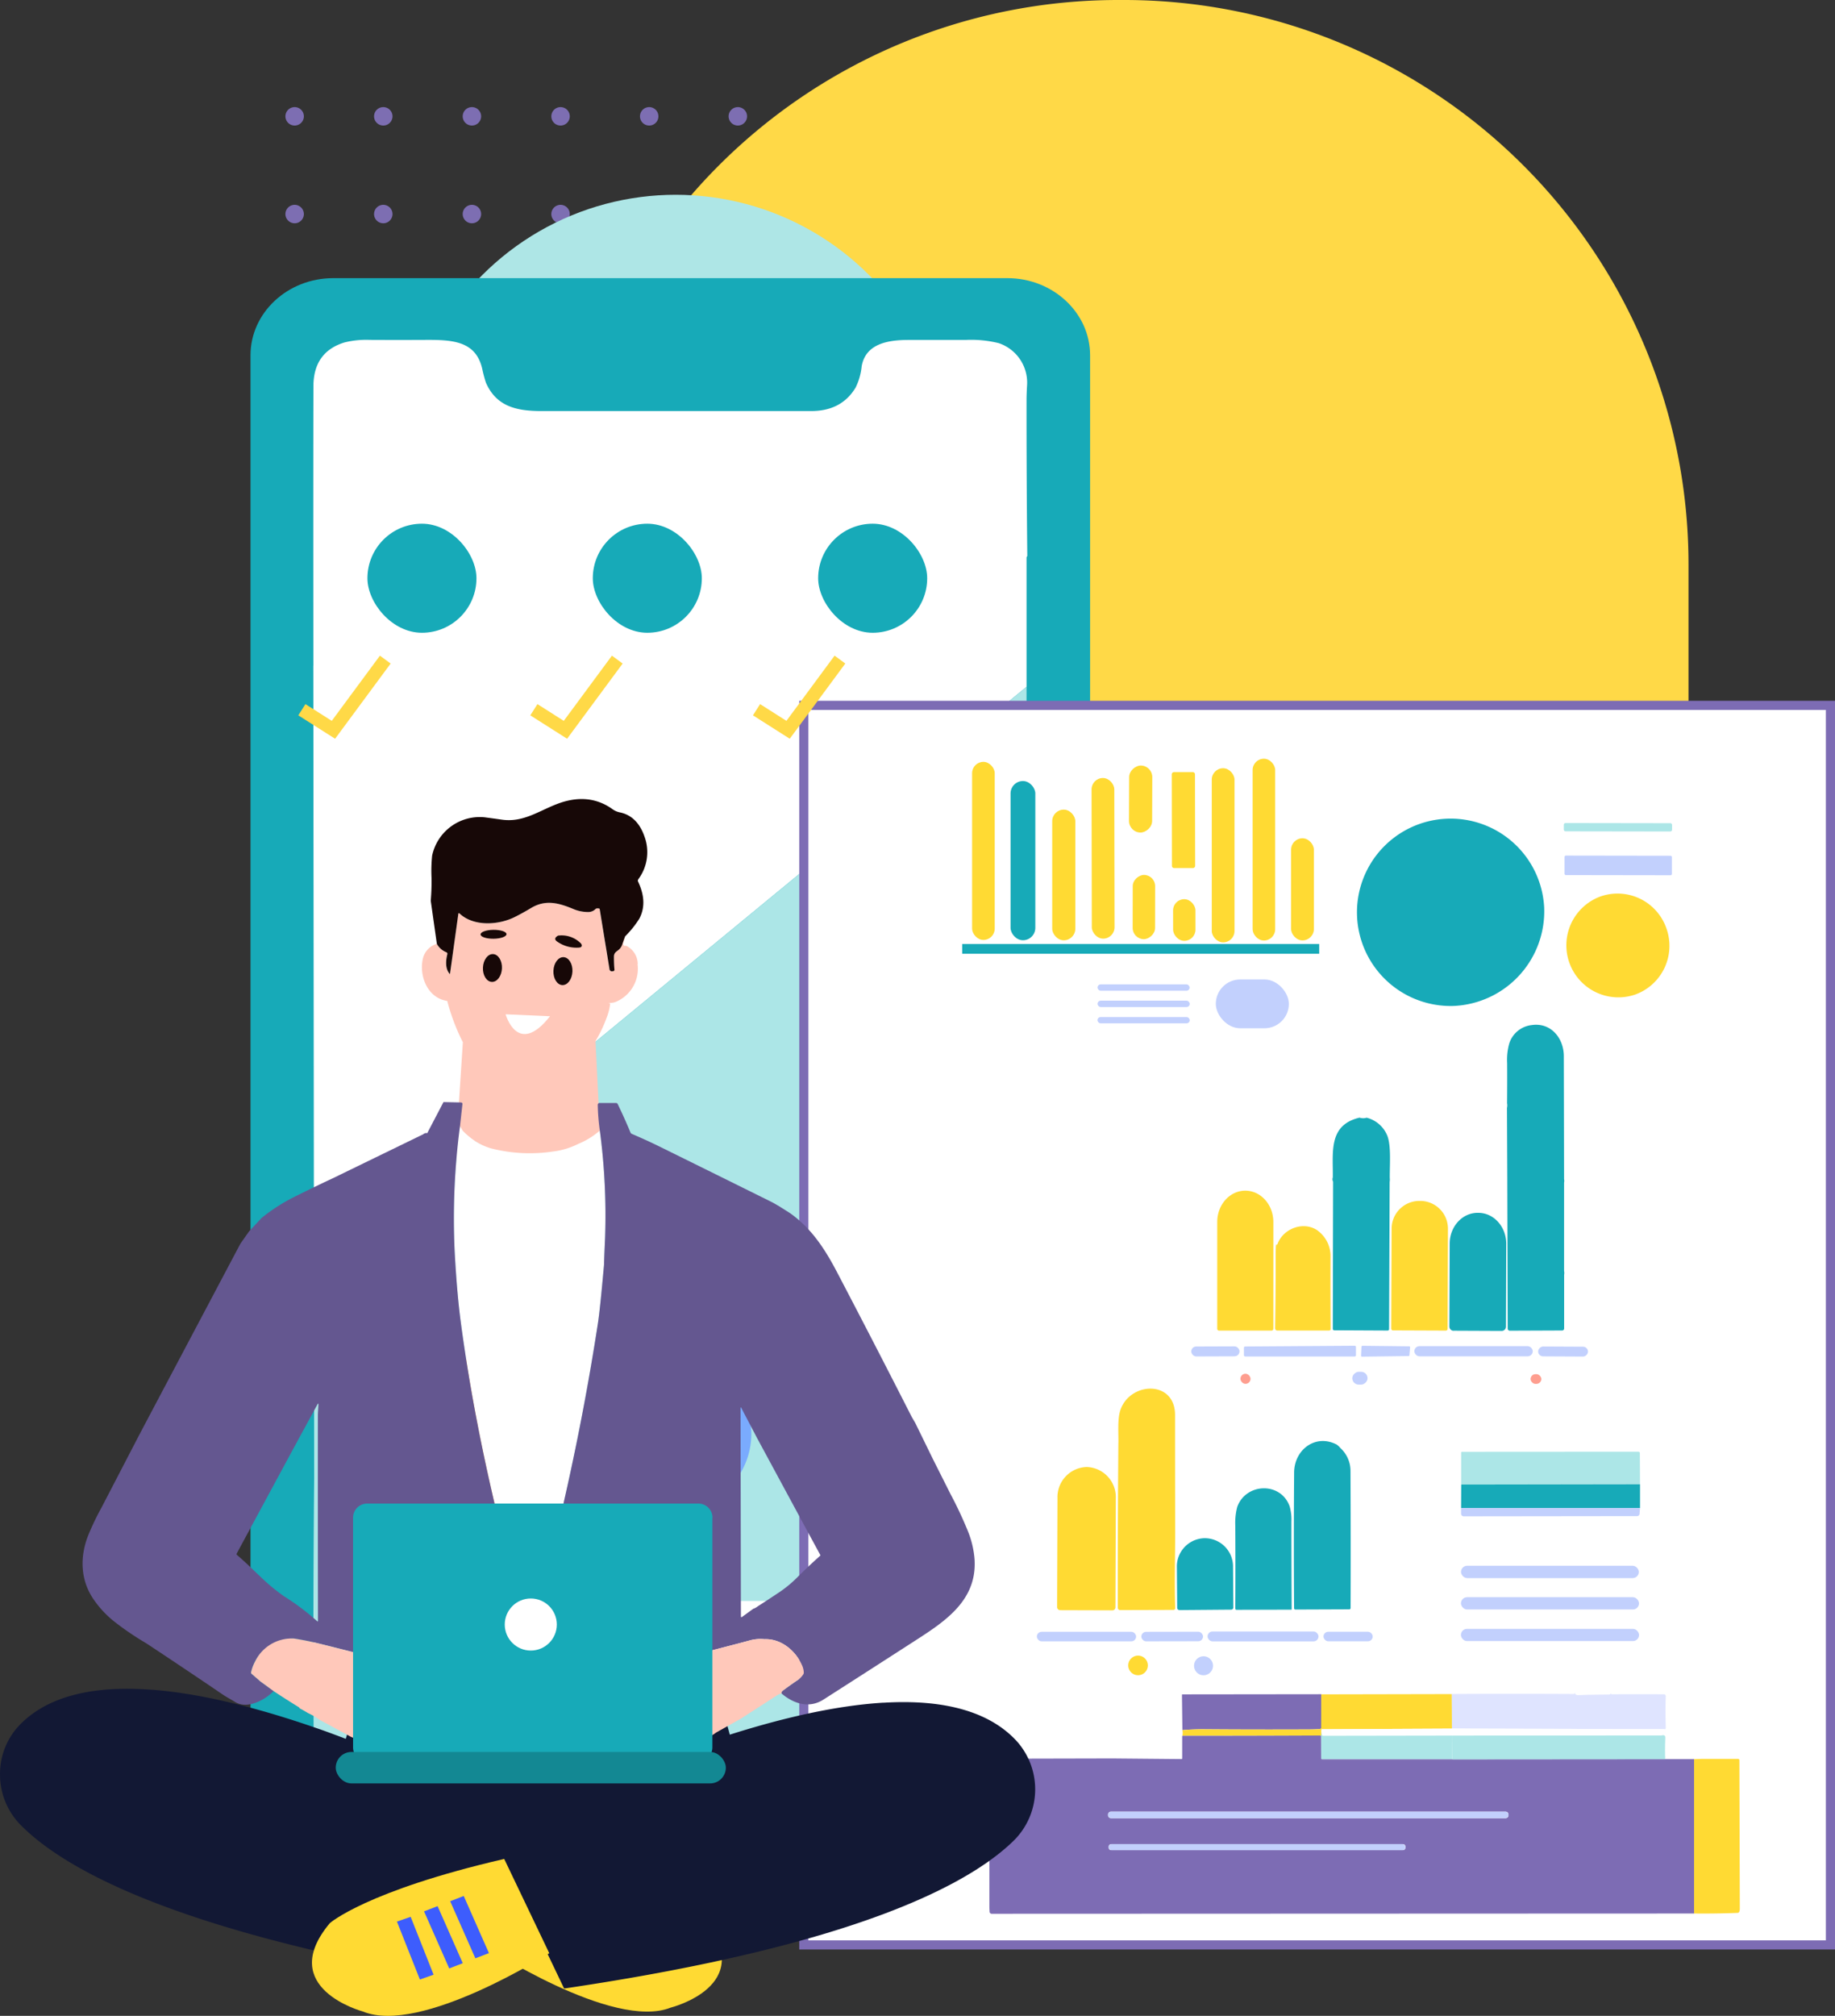 <svg xmlns="http://www.w3.org/2000/svg" xmlns:xlink="http://www.w3.org/1999/xlink" width="400" height="439.329" viewBox="0 0 400 439.329">
  <rect x="0" y="0" width="400" height="439.329" fill="#333333" stroke="none"/>
  <defs>
    <clipPath id="clip-path">
      <rect id="Rectángulo_400902" data-name="Rectángulo 400902" width="100.626" height="89.21" fill="#7d6eb2"/>
    </clipPath>
    <clipPath id="clip-path-2">
      <path id="Trazado_873351" data-name="Trazado 873351" d="M1121.825,1654.391l-5.739-3.649-1.556,2.447,8.021,5.1,12.107-16.387-2.333-1.724Z" transform="translate(-1114.53 -1640.18)" fill="#ffd947"/>
    </clipPath>
    <clipPath id="clip-path-4">
      <path id="Trazado_873354" data-name="Trazado 873354" d="M1148.664,1898.752l-5.737-3.65-1.558,2.449,8.021,5.1,12.108-16.388-2.333-1.724Z" transform="translate(-1141.37 -1884.54)" fill="#ffd947"/>
    </clipPath>
  </defs>
  <g id="Grupo_1101501" data-name="Grupo 1101501" transform="translate(-180 -2418.852)">
    <g id="Grupo_1101500" data-name="Grupo 1101500">
      <path id="Rectángulo_401168" data-name="Rectángulo 401168" d="M123,0h1.362a123,123,0,0,1,123,123V402.685a0,0,0,0,1,0,0H0a0,0,0,0,1,0,0V123A123,123,0,0,1,123,0Z" transform="translate(300.705 2418.852)" fill="#ffd947"/>
      <g id="Grupo_1098987" data-name="Grupo 1098987" transform="translate(242.219 2442.194)">
        <g id="Grupo_1098724" data-name="Grupo 1098724" transform="translate(0 0)">
          <g id="Grupo_1098723" data-name="Grupo 1098723" clip-path="url(#clip-path)">
            <path id="Trazado_872910" data-name="Trazado 872910" d="M4.017,2.009A2.009,2.009,0,1,1,2.009,0,2.009,2.009,0,0,1,4.017,2.009" fill="#7d6eb2"/>
            <path id="Trazado_872911" data-name="Trazado 872911" d="M32.971,2.009A2.009,2.009,0,1,1,30.963,0a2.009,2.009,0,0,1,2.009,2.009" transform="translate(-9.632)" fill="#7d6eb2"/>
            <path id="Trazado_872912" data-name="Trazado 872912" d="M61.924,2.009A2.009,2.009,0,1,1,59.916,0a2.009,2.009,0,0,1,2.009,2.009" transform="translate(-19.263)" fill="#7d6eb2"/>
            <path id="Trazado_872913" data-name="Trazado 872913" d="M90.877,2.009A2.009,2.009,0,1,1,88.869,0a2.009,2.009,0,0,1,2.009,2.009" transform="translate(-28.895)" fill="#7d6eb2"/>
            <path id="Trazado_872914" data-name="Trazado 872914" d="M119.831,2.009A2.009,2.009,0,1,1,117.822,0a2.009,2.009,0,0,1,2.009,2.009" transform="translate(-38.527)" fill="#7d6eb2"/>
            <path id="Trazado_872915" data-name="Trazado 872915" d="M148.784,2.009A2.009,2.009,0,1,1,146.776,0a2.009,2.009,0,0,1,2.009,2.009" transform="translate(-48.158)" fill="#7d6eb2"/>
            <path id="Trazado_872916" data-name="Trazado 872916" d="M4.017,33.924a2.009,2.009,0,1,1-2.009-2.009,2.009,2.009,0,0,1,2.009,2.009" transform="translate(0 -10.617)" fill="#7d6eb2"/>
            <path id="Trazado_872917" data-name="Trazado 872917" d="M32.971,33.924a2.009,2.009,0,1,1-2.009-2.009,2.009,2.009,0,0,1,2.009,2.009" transform="translate(-9.632 -10.617)" fill="#7d6eb2"/>
            <path id="Trazado_872918" data-name="Trazado 872918" d="M61.924,33.924a2.009,2.009,0,1,1-2.009-2.009,2.009,2.009,0,0,1,2.009,2.009" transform="translate(-19.263 -10.617)" fill="#7d6eb2"/>
            <path id="Trazado_872919" data-name="Trazado 872919" d="M90.877,33.924a2.009,2.009,0,1,1-2.009-2.009,2.009,2.009,0,0,1,2.009,2.009" transform="translate(-28.895 -10.617)" fill="#7d6eb2"/>
            <path id="Trazado_872920" data-name="Trazado 872920" d="M119.831,33.924a2.009,2.009,0,1,1-2.009-2.009,2.009,2.009,0,0,1,2.009,2.009" transform="translate(-38.527 -10.617)" fill="#7d6eb2"/>
            <path id="Trazado_872921" data-name="Trazado 872921" d="M148.784,33.924a2.009,2.009,0,1,1-2.009-2.009,2.009,2.009,0,0,1,2.009,2.009" transform="translate(-48.158 -10.617)" fill="#7d6eb2"/>
            <path id="Trazado_872922" data-name="Trazado 872922" d="M4.017,65.839A2.009,2.009,0,1,1,2.009,63.83a2.009,2.009,0,0,1,2.009,2.009" transform="translate(0 -21.234)" fill="#7d6eb2"/>
            <path id="Trazado_872923" data-name="Trazado 872923" d="M32.971,65.839a2.009,2.009,0,1,1-2.009-2.009,2.009,2.009,0,0,1,2.009,2.009" transform="translate(-9.632 -21.234)" fill="#7d6eb2"/>
            <path id="Trazado_872924" data-name="Trazado 872924" d="M61.924,65.839a2.009,2.009,0,1,1-2.009-2.009,2.009,2.009,0,0,1,2.009,2.009" transform="translate(-19.263 -21.234)" fill="#7d6eb2"/>
            <path id="Trazado_872925" data-name="Trazado 872925" d="M90.877,65.839a2.009,2.009,0,1,1-2.009-2.009,2.009,2.009,0,0,1,2.009,2.009" transform="translate(-28.895 -21.234)" fill="#7d6eb2"/>
            <path id="Trazado_872926" data-name="Trazado 872926" d="M119.831,65.839a2.009,2.009,0,1,1-2.009-2.009,2.009,2.009,0,0,1,2.009,2.009" transform="translate(-38.527 -21.234)" fill="#7d6eb2"/>
            <path id="Trazado_872927" data-name="Trazado 872927" d="M148.784,65.839a2.009,2.009,0,1,1-2.009-2.009,2.009,2.009,0,0,1,2.009,2.009" transform="translate(-48.158 -21.234)" fill="#7d6eb2"/>
            <path id="Trazado_872928" data-name="Trazado 872928" d="M4.017,97.754a2.009,2.009,0,1,1-2.009-2.009,2.009,2.009,0,0,1,2.009,2.009" transform="translate(0 -31.851)" fill="#7d6eb2"/>
            <path id="Trazado_872929" data-name="Trazado 872929" d="M32.971,97.754a2.009,2.009,0,1,1-2.009-2.009,2.009,2.009,0,0,1,2.009,2.009" transform="translate(-9.632 -31.851)" fill="#7d6eb2"/>
            <path id="Trazado_872930" data-name="Trazado 872930" d="M61.924,97.754a2.009,2.009,0,1,1-2.009-2.009,2.009,2.009,0,0,1,2.009,2.009" transform="translate(-19.263 -31.851)" fill="#7d6eb2"/>
            <path id="Trazado_872931" data-name="Trazado 872931" d="M90.877,97.754a2.009,2.009,0,1,1-2.009-2.009,2.009,2.009,0,0,1,2.009,2.009" transform="translate(-28.895 -31.851)" fill="#7d6eb2"/>
            <path id="Trazado_872932" data-name="Trazado 872932" d="M119.831,97.754a2.009,2.009,0,1,1-2.009-2.009,2.009,2.009,0,0,1,2.009,2.009" transform="translate(-38.527 -31.851)" fill="#7d6eb2"/>
            <path id="Trazado_872933" data-name="Trazado 872933" d="M148.784,97.754a2.009,2.009,0,1,1-2.009-2.009,2.009,2.009,0,0,1,2.009,2.009" transform="translate(-48.158 -31.851)" fill="#7d6eb2"/>
            <path id="Trazado_872934" data-name="Trazado 872934" d="M4.017,129.669a2.009,2.009,0,1,1-2.009-2.009,2.009,2.009,0,0,1,2.009,2.009" transform="translate(0 -42.468)" fill="#7d6eb2"/>
            <path id="Trazado_872935" data-name="Trazado 872935" d="M32.971,129.669a2.009,2.009,0,1,1-2.009-2.009,2.009,2.009,0,0,1,2.009,2.009" transform="translate(-9.632 -42.468)" fill="#7d6eb2"/>
            <path id="Trazado_872936" data-name="Trazado 872936" d="M61.924,129.669a2.009,2.009,0,1,1-2.009-2.009,2.009,2.009,0,0,1,2.009,2.009" transform="translate(-19.263 -42.468)" fill="#7d6eb2"/>
            <path id="Trazado_872937" data-name="Trazado 872937" d="M90.877,129.669a2.009,2.009,0,1,1-2.009-2.009,2.009,2.009,0,0,1,2.009,2.009" transform="translate(-28.895 -42.468)" fill="#7d6eb2"/>
            <path id="Trazado_872938" data-name="Trazado 872938" d="M119.831,129.669a2.009,2.009,0,1,1-2.009-2.009,2.009,2.009,0,0,1,2.009,2.009" transform="translate(-38.527 -42.468)" fill="#7d6eb2"/>
            <path id="Trazado_872939" data-name="Trazado 872939" d="M148.784,129.669a2.009,2.009,0,1,1-2.009-2.009,2.009,2.009,0,0,1,2.009,2.009" transform="translate(-48.158 -42.468)" fill="#7d6eb2"/>
          </g>
        </g>
      </g>
      <circle id="Elipse_11466" data-name="Elipse 11466" cx="59.531" cy="59.531" r="59.531" transform="translate(267.758 2461.301)" fill="#aee6e6"/>
      <g id="Grupo_1099642" data-name="Grupo 1099642" transform="translate(9887 11759.578)">
        <path id="Trazado_874203" data-name="Trazado 874203" d="M636.483-8H489.533C479.584-8,471.5-.46,471.5,8.805V325.764c0,9.265,8.1,16.805,18.033,16.805h146.95c9.949,0,18.033-7.54,18.033-16.805V8.805C654.516-.46,646.42-8,636.483-8Z" transform="translate(-10123.893 -9272.107)" fill="#17aab8"/>
        <path id="Trazado_874204" data-name="Trazado 874204" d="M745.235,155.459a.2.2,0,0,0-.069.127V183.8L589.831,311.709l-.139-132.53h.011q-.035-44.717.012-60.9c.012-4.98,2.282-8.154,6.775-9.532a19.749,19.749,0,0,1,5.5-.556q6.237.035,12.474,0c5.953-.023,10.667.429,12.045,6.277a28.183,28.183,0,0,0,.811,3.058c2.224,5.038,6.4,6.173,12.045,6.173h58.87q6.6,0,9.671-5.119a13.412,13.412,0,0,0,1.32-4.656c.88-4.853,5.594-5.721,10.238-5.721H731.9a25,25,0,0,1,7.192.695,9.08,9.08,0,0,1,6.173,9.381c-.069,1.274-.093,2.177-.1,2.733q-.017,17.095.162,34.2a.344.344,0,0,1-.093.232Z" transform="translate(-10228.395 -9374.844)" fill="#fff"/>
        <path id="Trazado_874205" data-name="Trazado 874205" d="M745.431,1001.183c-.151,5.86-4.992,9.509-11.188,9.52q-27.379.018-54.77-.047l-.035.3H606.484l-.058-.266c-1.123,0-2.258,0-3.382.012-5.617.046-10.215-1.309-12.393-6.324-.9-2.062-.649-4.471-.672-6.752q-.243-31.914.058-64.047h0c0-.012-.046-44.671-.046-44.671L745.327,761q0,14.854-.023,29.371a4.421,4.421,0,0,0,.081,1.32q-.1,100.24-.046,200.481C745.338,994.026,745.5,998.184,745.431,1001.183Z" transform="translate(-10228.555 -9952.043)" fill="#ace6e7"/>
        <path id="Trazado_874206" data-name="Trazado 874206" d="M849.5,2481.2H740.847a7.952,7.952,0,0,0,0,15.9H849.5a7.952,7.952,0,0,0,.2-15.9Z" transform="translate(-10355.101 -11473.014)" fill="#fff"/>
        <rect id="Rectángulo_401203" data-name="Rectángulo 401203" width="33.402" height="33.402" rx="16.701" transform="translate(-9618.307 -9044.962)" fill="#ffb656"/>
        <rect id="Rectángulo_401204" data-name="Rectángulo 401204" width="33.402" height="33.402" rx="16.701" transform="translate(-9576.623 -9044.962)" fill="#7aabfe"/>
        <rect id="Rectángulo_401205" data-name="Rectángulo 401205" width="33.402" height="33.402" rx="16.701" transform="translate(-9534.941 -9044.962)" fill="#5585fe"/>
        <rect id="Rectángulo_401206" data-name="Rectángulo 401206" width="23.766" height="23.766" rx="11.883" transform="translate(-9626.906 -9226.591)" fill="#17aab8"/>
        <rect id="Rectángulo_401240" data-name="Rectángulo 401240" width="23.766" height="23.766" rx="11.883" transform="translate(-9577.779 -9226.591)" fill="#17aab8"/>
        <rect id="Rectángulo_401241" data-name="Rectángulo 401241" width="23.766" height="23.766" rx="11.883" transform="translate(-9528.653 -9226.591)" fill="#17aab8"/>
        <rect id="Rectángulo_401207" data-name="Rectángulo 401207" width="225.775" height="272.137" transform="translate(-9532.775 -9187.998)" fill="#7d6cb4"/>
        <rect id="Rectángulo_401208" data-name="Rectángulo 401208" width="221.791" height="268.153" transform="translate(-9530.783 -9186.005)" fill="#fff"/>
        <path id="Trazado_874208" data-name="Trazado 874208" d="M2594.711,1021.491h0A20.417,20.417,0,1,0,2575,1043.022,20.65,20.65,0,0,0,2594.711,1021.491Zm-11.13.846a.124.124,0,0,0-.035-.081.511.511,0,0,1,.035.081Zm-.035-.093a.207.207,0,0,0-.046-.058.252.252,0,0,1,.046.058Zm-.058-.069a.168.168,0,0,1-.035-.023A.168.168,0,0,1,2583.489,1022.175Zm-.046-.035h-.023C2583.419,1022.128,2583.442,1022.14,2583.442,1022.14Zm-.058-.035h0Zm-.07-.012h0Zm-.058,0h0Zm-.069.012h0Zm-.081.023h0Zm-5.768,7.111a.163.163,0,0,0-.023.069.166.166,0,0,1,.023-.069Zm-.034.081v-.012h0Zm-.012.07v0Zm.046.139v0Zm-.023-.046v0Zm.035.069.023.023Zm.035.047.023.023Zm.046.035h0Zm.07.035h0Z" transform="translate(-11965.109 -10164.517)" fill="#17aab8"/>
        <path id="Trazado_874209" data-name="Trazado 874209" d="M2943.3,1018.725v-1.042a.385.385,0,0,1,.382-.382l22.828.035a.386.386,0,0,1,.382.382v1.042a.386.386,0,0,1-.382.382l-22.828-.035A.385.385,0,0,1,2943.3,1018.725Z" transform="translate(-12309.413 -10178.659)" fill="#ace6e7"/>
        <path id="Trazado_874210" data-name="Trazado 874210" d="M2944.6,1082.538V1078.9a.3.3,0,0,1,.313-.3l22.793.035a.3.3,0,0,1,.3.313v3.637a.3.3,0,0,1-.312.3l-22.793-.035A.3.3,0,0,1,2944.6,1082.538Z" transform="translate(-12310.562 -10232.859)" fill="#c2d0fd"/>
        <path id="Trazado_874211" data-name="Trazado 874211" d="M2969.982,1157.527h0a11.272,11.272,0,0,0-14.338-6.973h0a11.339,11.339,0,0,0,7.528,21.391h0A11.287,11.287,0,0,0,2969.982,1157.527Z" transform="translate(-12313.73 -10295.92)" fill="#ffda33"/>
        <path id="Trazado_874212" data-name="Trazado 874212" d="M2848.75,1430.566a1.536,1.536,0,0,1,0,.73v19.272a2.022,2.022,0,0,1,.012.834v11.721a.431.431,0,0,1-.417.417l-11.432.046a.458.458,0,0,1-.451-.44h0l-.093-31.665v-.614l-.07-15.844a2.222,2.222,0,0,0,.023-1c.023-2.953.035-5.883.012-8.8a13.12,13.12,0,0,1,.487-4.308,5.815,5.815,0,0,1,4.9-3.938c4.169-.6,6.96,2.872,6.972,6.752Q2848.727,1417.143,2848.75,1430.566Z" transform="translate(-12214.806 -10514.305)" fill="#17aab8"/>
        <path id="Trazado_874213" data-name="Trazado 874213" d="M2513.837,1571.7a2.532,2.532,0,0,0,1.552.012,6.6,6.6,0,0,1,4.505,3.926c.869,2.247.51,6.347.533,9.207a3.027,3.027,0,0,1-.023.857l-.128,32.082a.311.311,0,0,1-.312.313l-11.64-.058a.312.312,0,0,1-.312-.313h0l.069-32.082a1.052,1.052,0,0,1-.069-.9c.092-5.386-1.065-11.42,5.814-13.041Z" transform="translate(-11924.482 -10668.85)" fill="#17aab8"/>
        <path id="Trazado_874214" data-name="Trazado 874214" d="M2291.394,1739.595a.39.39,0,0,1-.394-.394h0v-23.279c0-3.776,2.733-6.822,6.115-6.822h0c3.382,0,6.115,3.058,6.115,6.822V1739.2a.391.391,0,0,1-.394.394h-11.454Z" transform="translate(-11732.661 -10790.336)" fill="#ffda33"/>
        <path id="Trazado_874215" data-name="Trazado 874215" d="M2618.894,1756.613a.391.391,0,0,1-.394-.394h0l.081-21.751a6.051,6.051,0,0,1,6.023-6.069h.278a6.044,6.044,0,0,1,5.976,6.115h0l-.07,21.751a.39.39,0,0,1-.394.394l-11.489-.046Z" transform="translate(-12022.231 -10807.4)" fill="#ffda33"/>
        <path id="Trazado_874216" data-name="Trazado 874216" d="M2728.827,1776.5a.929.929,0,0,1-.927-.927h0l.069-18.068c.012-3.717,2.745-6.717,6.115-6.706h.139c3.359.012,6.081,3.035,6.069,6.741h0l-.058,18.067a.929.929,0,0,1-.926.927h0l-10.458-.046Z" transform="translate(-12118.96 -10827.206)" fill="#17aab8"/>
        <path id="Trazado_874217" data-name="Trazado 874217" d="M2409.212,1776.925a6.85,6.85,0,0,1,2.768,5.675q-.035,7.939.023,15.751a.324.324,0,0,1-.324.324h-11.3a.485.485,0,0,1-.475-.475v-.012q.121-7.313.116-14.79c0-4.98.139-2.872.417-3.614,1.274-3.405,5.768-5.05,8.8-2.861Z" transform="translate(-11828.949 -10849.428)" fill="#ffda33"/>
        <path id="Trazado_874218" data-name="Trazado 874218" d="M2561.99,2001l10.215.116a.193.193,0,0,1,.185.2h0c0,.011-.15,1.749-.15,1.749a.189.189,0,0,1-.185.174l-10.157.127a.194.194,0,0,1-.2-.186h0l.093-1.992a.18.18,0,0,1,.185-.174Z" transform="translate(-11972.009 -11048.43)" fill="#c2d0fd"/>
        <path id="Trazado_874219" data-name="Trazado 874219" d="M2365.359,2003.24h-23.87a.3.3,0,0,1-.29-.3h0v-1.586a.294.294,0,0,1,.29-.29l23.847-.162a.284.284,0,0,1,.289.278h0v1.76a.262.262,0,0,1-.267.29h0Z" transform="translate(-11777.047 -11048.341)" fill="#c2d0fd"/>
        <rect id="Rectángulo_401209" data-name="Rectángulo 401209" width="25.804" height="2.212" rx="1.106" transform="translate(-9398.693 -9047.348)" fill="#c2d0fd"/>
        <rect id="Rectángulo_401210" data-name="Rectángulo 401210" width="10.516" height="2.166" rx="1.083" transform="translate(-9447.329 -9047.271) rotate(-0.2)" fill="#c2d0fd"/>
        <rect id="Rectángulo_401211" data-name="Rectángulo 401211" width="2.143" height="10.864" rx="1.071" transform="matrix(0.005, -1, 1, 0.005, -9371.713, -9045.134)" fill="#c2d0fd"/>
        <rect id="Rectángulo_401212" data-name="Rectángulo 401212" width="2.803" height="3.324" rx="1.401" transform="translate(-9412.225 -9038.965) rotate(-89.9)" fill="#c2d0fd"/>
        <rect id="Rectángulo_401213" data-name="Rectángulo 401213" width="2.201" height="2.201" rx="1.1" transform="matrix(1, -0.007, 0.007, 1, -9436.612, -9041.329)" fill="#fe9e8f"/>
        <rect id="Rectángulo_401214" data-name="Rectángulo 401214" width="2.34" height="2.119" rx="1.06" transform="translate(-9373.377 -9041.223) rotate(-1.1)" fill="#fe9e8f"/>
        <path id="Trazado_874220" data-name="Trazado 874220" d="M2789.084,2207.4l-38.984.058v-6.949a.174.174,0,0,1,.174-.185h0l38.487-.024a.3.3,0,0,1,.29.278l.034,6.811Z" transform="translate(-12138.589 -11224.647)" fill="#ace6e7"/>
        <path id="Trazado_874221" data-name="Trazado 874221" d="M2789,2261.6v5.177h-39l.023-5.119,38.984-.058Z" transform="translate(-12138.5 -11278.848)" fill="#17aab8"/>
        <path id="Trazado_874222" data-name="Trazado 874222" d="M2749.9,2306.3h39.008l-.1,1.274a.531.531,0,0,1-.533.486l-37.792.047a.574.574,0,0,1-.579-.579h0Z" transform="translate(-12138.412 -11318.369)" fill="#c2d0fd"/>
        <rect id="Rectángulo_401215" data-name="Rectángulo 401215" width="38.764" height="2.687" rx="1.343" transform="translate(-9388.524 -8999.492)" fill="#c2d0fd"/>
        <rect id="Rectángulo_401216" data-name="Rectángulo 401216" width="38.811" height="2.675" rx="1.338" transform="translate(-9388.535 -8992.636)" fill="#c2d0fd"/>
        <rect id="Rectángulo_401217" data-name="Rectángulo 401217" width="38.834" height="2.652" rx="1.326" transform="translate(-9388.547 -8985.732)" fill="#c2d0fd"/>
        <path id="Trazado_874223" data-name="Trazado 874223" d="M2103.925,2093.43c.024-2.282-.22-5.2.429-7.123,2.119-6.208,11.929-6.579,11.918,1.088q0,12.387.023,24.773c.023,5.107-.185,11.513.012,17.315a.373.373,0,0,1-.359.382h-.011l-11.64.035a.507.507,0,0,1-.51-.51h0q-.017-18.033.128-35.973Z" transform="translate(-11567.129 -11119.733)" fill="#ffda33"/>
        <path id="Trazado_874224" data-name="Trazado 874224" d="M2444.532,2180.984a4.029,4.029,0,0,1,.811.753,6.763,6.763,0,0,1,2.2,5.061q.07,14.906.023,29.812a.277.277,0,0,1-.289.278h0l-11.755.046a.282.282,0,0,1-.278-.278h0q-.1-14.853.012-29.592c.034-4.945,4.633-8.478,9.265-6.092Z" transform="translate(-11860.157 -11206.883)" fill="#17aab8"/>
        <path id="Trazado_874225" data-name="Trazado 874225" d="M1990.248,2260.289a.647.647,0,0,1-.648-.648h0l.081-23.742a6.569,6.569,0,0,1,6.3-6.8h.162a6.573,6.573,0,0,1,6.254,6.845l-.081,23.743a.648.648,0,0,1-.648.649h0l-11.432-.035Z" transform="translate(-11466.168 -11250.111)" fill="#ffda33"/>
        <path id="Trazado_874226" data-name="Trazado 874226" d="M2337.3,2295.557a.079.079,0,0,1-.081.082h0l-11.953.034a.262.262,0,0,1-.266-.266h0q.052-8.982,0-18.021a13.8,13.8,0,0,1,.417-4.124c1.876-5.246,9.474-5.536,11.42-.162a10.236,10.236,0,0,1,.394,3.312q0,8.669.058,19.133Z" transform="translate(-11762.724 -11285.563)" fill="#17aab8"/>
        <path id="Trazado_874227" data-name="Trazado 874227" d="M2215.543,2378.746a.473.473,0,0,1-.475-.452h0l-.07-8.849a6.17,6.17,0,0,1,5.953-6.347h.244a6.157,6.157,0,0,1,6.046,6.254h0l.069,8.849a.465.465,0,0,1-.463.463l-11.315.093Z" transform="translate(-11665.462 -11368.591)" fill="#17aab8"/>
        <rect id="Rectángulo_401218" data-name="Rectángulo 401218" width="21.635" height="2.073" rx="1.037" transform="translate(-9480.981 -8985.096)" fill="#c2d0fd"/>
        <rect id="Rectángulo_401219" data-name="Rectángulo 401219" width="13.446" height="2.073" rx="1.037" transform="translate(-9458.206 -8985.091) rotate(-0.1)" fill="#c2d0fd"/>
        <rect id="Rectángulo_401220" data-name="Rectángulo 401220" width="24.183" height="2.154" rx="1.077" transform="translate(-9443.77 -8985.166)" fill="#c2d0fd"/>
        <rect id="Rectángulo_401221" data-name="Rectángulo 401221" width="10.725" height="2.073" rx="1.037" transform="translate(-9418.498 -8985.107)" fill="#c2d0fd"/>
        <circle id="Elipse_11596" data-name="Elipse 11596" cx="2.143" cy="2.143" r="2.143" transform="translate(-9461.724 -8978.932) rotate(-22.5)" fill="#ffda33"/>
        <circle id="Elipse_11597" data-name="Elipse 11597" cx="2.073" cy="2.073" r="2.073" transform="translate(-9446.723 -8979.768)" fill="#c2d0fd"/>
        <path id="Trazado_874228" data-name="Trazado 874228" d="M2759.016,2653q-.1.678.834.626c2.2-.116,4.436-.093,6.648-.139a.263.263,0,0,0,.185-.07.23.23,0,0,0,.023-.243.416.416,0,0,0,.359.267q5.559-.035,11.327,0a.4.4,0,0,1,.394.406h0c-.081,2.258-.069,4.528,0,6.8.012.347-.127.475-.417.394l-46.211-.128-.058-7.539q13.29-.07,26.638,0c.139,0,.231-.127.266-.371Z" transform="translate(-12122.674 -11624.916)" fill="#dfe4ff"/>
        <path id="Trazado_874229" data-name="Trazado 874229" d="M2254.979,2656.623l-.023,7.308a.254.254,0,0,1-.243.255c-.822.058-1.679.093-2.56.093q-11.275.052-22.527-.035c-1.6-.011-3.243.047-4.934.186l-.093-7.69a.1.1,0,0,1,.093-.1h0l30.287-.035Z" transform="translate(-11673.95 -11628.1)" fill="#7d6cb4"/>
        <path id="Trazado_874230" data-name="Trazado 874230" d="M2284.009,2656.3l.058,7.54-28.433.139-.093,1.667a.271.271,0,0,0-.057-.243.251.251,0,0,0-.2-.058q-14.976.07-29.985.07a2.494,2.494,0,0,0,0-1.239c1.691-.139,3.336-.208,4.934-.186q11.257.087,22.526.035c.881,0,1.726-.035,2.56-.092a.255.255,0,0,0,.243-.254l.023-7.309,28.41-.058Z" transform="translate(-11674.57 -11627.835)" fill="#ffda33"/>
        <path id="Trazado_874231" data-name="Trazado 874231" d="M2515.48,2721.3l46.211.127c.5.208.567.567.243,1.077a.426.426,0,0,1-.289.174,1.215,1.215,0,0,0-.5.128l-45.528.034-28.2.046a.3.3,0,0,1-.278-.185,2.943,2.943,0,0,1-.093-1.251l28.433-.139Z" transform="translate(-11905.984 -11685.306)" fill="#fefeff"/>
        <path id="Trazado_874232" data-name="Trazado 874232" d="M2486.492,2722.5a2.935,2.935,0,0,0,.093,1.251.289.289,0,0,0,.277.185l28.2-.046-.047,5.154h-28.352a.219.219,0,0,1-.243-.174v-.058l-.023-4.656Z" transform="translate(-11905.43 -11686.366)" fill="#ace6e7"/>
        <path id="Trazado_874233" data-name="Trazado 874233" d="M1934.405,2734.6l.023,4.656a.209.209,0,0,0,.185.232h28.41l46.4-.035h6.312V2773.1l-153.053.058a.476.476,0,0,1-.533-.51l-.046-.915v-29.708l.023-2.293a.312.312,0,0,1,.313-.313l5.907-.069,20.592-.047,15.045.139a.154.154,0,0,0,.151-.151h0V2734.5a.517.517,0,0,1,.035-.127q15.01,0,29.985-.07a.3.3,0,0,1,.2.058A.27.27,0,0,1,1934.405,2734.6Zm40.849,16.9a.6.6,0,0,0-.6-.6h-86.076a.6.6,0,0,0-.6.6h0v.22a.6.6,0,0,0,.6.6h86.076a.6.6,0,0,0,.6-.6Zm-22.457,7a.519.519,0,0,0-.521-.521h-63.642a.519.519,0,0,0-.521.521h0v.266a.519.519,0,0,0,.521.521h63.642a.519.519,0,0,0,.521-.521h0Z" transform="translate(-11353.436 -11696.8)" fill="#7d6cb4"/>
        <path id="Trazado_874234" data-name="Trazado 874234" d="M2733.635,2733.807l45.528-.034c.579-.15.869,0,.846.475-.081,2.062-.081,3.625-.012,4.69l-46.4.035.034-5.154Z" transform="translate(-12124.001 -11696.284)" fill="#ace6e7"/>
        <path id="Trazado_874235" data-name="Trazado 874235" d="M3188.512,2778.458l1.517-.058h8.05a.277.277,0,0,1,.29.278l.093,32.429c-.035.556-.174.834-.429.845-3.2.128-6.382.174-9.532.139v-33.634Z" transform="translate(-12526.214 -11735.793)" fill="#ffda33"/>
        <rect id="Rectángulo_401222" data-name="Rectángulo 401222" width="87.28" height="1.425" rx="0.712" transform="translate(-9465.462 -8945.904)" fill="#c2d0fd"/>
        <rect id="Rectángulo_401223" data-name="Rectángulo 401223" width="64.684" height="1.32" rx="0.66" transform="translate(-9465.322 -8938.826)" fill="#c2d0fd"/>
        <rect id="Rectángulo_401224" data-name="Rectángulo 401224" width="4.911" height="39.621" rx="2.455" transform="translate(-9433.947 -9175.373)" fill="#ffda33"/>
        <rect id="Rectángulo_401225" data-name="Rectángulo 401225" width="4.934" height="38.811" rx="2.467" transform="translate(-9495.099 -9174.689)" fill="#ffda33"/>
        <rect id="Rectángulo_401226" data-name="Rectángulo 401226" width="14.605" height="5.038" rx="2.519" transform="translate(-9460.902 -9159.294) rotate(-89.8)" fill="#ffda33"/>
        <rect id="Rectángulo_401227" data-name="Rectángulo 401227" width="4.957" height="37.954" rx="2.479" transform="translate(-9442.854 -9173.3)" fill="#ffda33"/>
        <path id="Trazado_874236" data-name="Trazado 874236" d="M2205.886,921.5h4.089a.482.482,0,0,1,.487.486l.035,19.944a.489.489,0,0,1-.486.486h-4.088a.482.482,0,0,1-.487-.486l-.035-19.944A.489.489,0,0,1,2205.886,921.5Z" transform="translate(-11656.975 -10093.954)" fill="#ffda33"/>
        <rect id="Rectángulo_401228" data-name="Rectángulo 401228" width="4.957" height="35.012" rx="2.479" transform="translate(-9469.061 -9171.168) rotate(-0.1)" fill="#ffda33"/>
        <rect id="Rectángulo_401229" data-name="Rectángulo 401229" width="5.397" height="34.699" rx="2.699" transform="translate(-9486.715 -9170.509)" fill="#17aab8"/>
        <rect id="Rectángulo_401230" data-name="Rectángulo 401230" width="5.038" height="28.48" rx="2.519" transform="translate(-9477.635 -9164.278)" fill="#ffda33"/>
        <rect id="Rectángulo_401231" data-name="Rectángulo 401231" width="4.969" height="22.26" rx="2.484" transform="translate(-9425.562 -9158.036)" fill="#ffda33"/>
        <rect id="Rectángulo_401232" data-name="Rectángulo 401232" width="14.002" height="4.888" rx="2.444" transform="translate(-9460.104 -9136.051) rotate(-89.9)" fill="#ffda33"/>
        <rect id="Rectángulo_401233" data-name="Rectángulo 401233" width="4.876" height="9.08" rx="2.438" transform="translate(-9451.293 -9144.758) rotate(-0.1)" fill="#ffda33"/>
        <rect id="Rectángulo_401234" data-name="Rectángulo 401234" width="77.818" height="2.131" transform="translate(-9497.254 -9135)" fill="#17aab8"/>
        <rect id="Rectángulo_401235" data-name="Rectángulo 401235" width="15.925" height="10.632" rx="5.316" transform="translate(-9441.974 -9127.263)" fill="#c2d0fd"/>
        <rect id="Rectángulo_401236" data-name="Rectángulo 401236" width="20.071" height="1.39" rx="0.695" transform="translate(-9467.754 -9126.197)" fill="#c2d0fd"/>
        <rect id="Rectángulo_401237" data-name="Rectángulo 401237" width="20.094" height="1.39" rx="0.695" transform="translate(-9467.754 -9122.642)" fill="#c2d0fd"/>
        <rect id="Rectángulo_401238" data-name="Rectángulo 401238" width="20.106" height="1.367" rx="0.683" transform="translate(-9467.767 -9119.074)" fill="#c2d0fd"/>
        <path id="Trazado_874237" data-name="Trazado 874237" d="M610.165,2600.509l-9.265,32.336,28.074,18.762,69.514-9.52L686.154,2595.9Z" transform="translate(-10238.306 -11574.43)" fill="#121834"/>
        <path id="Trazado_874238" data-name="Trazado 874238" d="M118.352,2677.067a354.666,354.666,0,0,0-47.288-21.345c-14.581-5.2-27.287-8.258-37.768-9.08h-.2c-13.18-1.019-22.862,1.552-28.769,7.621A15.388,15.388,0,0,0,0,2665.149a15.656,15.656,0,0,0,4.552,11.014c9.636,9.717,34.41,23.5,97.681,33.969l.116.023,16.157-33.008-.139-.069Z" transform="translate(-9706.998 -11619.102)" fill="#121834"/>
        <path id="Trazado_874239" data-name="Trazado 874239" d="M922.072,2954.8l-9.972,20.373s27.924,18.415,40.548,13.4c0,0,19.087-4.749,7.331-19.121C959.979,2969.451,952.138,2962.282,922.072,2954.8Z" transform="translate(-10513.462 -11891.762)" fill="#ffda33"/>
        <path id="Trazado_874240" data-name="Trazado 874240" d="M1028.553,3039.339l-2.953-1.192,5.582-12.346,2.942,1.193Z" transform="translate(-10613.817 -11954.539)" fill="#3d5dfd"/>
        <path id="Trazado_874241" data-name="Trazado 874241" d="M1077.641,3059.239l-2.941-1.193,5.582-12.346,2.942,1.193Z" transform="translate(-10657.23 -11972.136)" fill="#3d5dfd"/>
        <path id="Trazado_874242" data-name="Trazado 874242" d="M1132.388,3080.332l-2.988-1.1,5.1-12.532,2.988,1.1Z" transform="translate(-10705.595 -11990.702)" fill="#3d5dfd"/>
        <path id="Trazado_874243" data-name="Trazado 874243" d="M924.539,2700.548a351.782,351.782,0,0,1,47.451-20.511c14.616-4.946,27.345-7.783,37.838-8.42h.2c13.192-.776,22.851,1.958,28.711,8.131a15.715,15.715,0,0,1-.382,21.889c-9.706,9.544-34.583,22.9-97.935,32.255H940.3c0,.011-15.9-33.263-15.9-33.263Z" transform="translate(-10524.337 -11641.263)" fill="#121834"/>
        <path id="Trazado_874244" data-name="Trazado 874244" d="M629.076,2966.6l9.821,20.546s-28.074,17.929-40.652,12.694c0,0-19.052-5.085-7.181-19.249C591.065,2980.591,598.963,2973.561,629.076,2966.6Z" transform="translate(-10226.165 -11902.195)" fill="#ffda33"/>
        <path id="Trazado_874245" data-name="Trazado 874245" d="M852.79,3049.885l2.953-1.135-5.49-12.45-2.953,1.146Z" transform="translate(-10456.167 -11963.822)" fill="#3d5dfd"/>
        <path id="Trazado_874246" data-name="Trazado 874246" d="M803.59,3068.974l2.953-1.135-5.49-12.439-2.953,1.136Z" transform="translate(-10412.666 -11980.71)" fill="#3d5dfd"/>
        <path id="Trazado_874247" data-name="Trazado 874247" d="M752.1,3089.167l2.988-1.054-5-12.613-2.988,1.042Z" transform="translate(-10367.572 -11998.483)" fill="#3d5dfd"/>
        <path id="Trazado_874248" data-name="Trazado 874248" d="M841.181,1180.776a4.5,4.5,0,0,0-2.281-3.868.759.759,0,0,0-.475-.1.319.319,0,0,1-.348-.185.615.615,0,0,1-.012-.475,8.585,8.585,0,0,0,.359-1.424c-.22.556-.429,1.135-.614,1.714a2.728,2.728,0,0,1-.556,1c-.579.614-1.274.672-1.274,1.749s.035,1.98.116,2.826a.282.282,0,0,1-.232.3l-.185.023a.523.523,0,0,1-.672-.5l-2.143-13.111a1.07,1.07,0,0,0-.834-.011,2.169,2.169,0,0,1-1.645.718,8.236,8.236,0,0,1-3.289-.672c-3.15-1.309-6.046-2.1-9.184-.2-1.239.741-2.432,1.413-3.59,1.98-3.509,1.749-8.883,2.108-11.987-.776-.15-.139-.243-.116-.278.1l-1.818,13.111c-.868-.927-1.054-2.386-.579-4.366a.352.352,0,0,0-.2-.406,4.063,4.063,0,0,1-2.085-1.83,4.4,4.4,0,0,0-2.988,3.046c-.973,3.81.915,8.767,5.27,9.393a44.617,44.617,0,0,0,3.405,9l-1.193,18.276a18.9,18.9,0,0,0,2.363,2.154,13.689,13.689,0,0,0,2.583,1.784c5.409,3.243,14.848,6.092,26.163-2.421l-.324-6.486c.023-.011.035-.035.058-.046h-.069l-.66-13.423a1.6,1.6,0,0,1,.208-.452,29.033,29.033,0,0,0,2.189-4.679,11.838,11.838,0,0,0,.776-3,.189.189,0,0,0-.139-.232h-.266l.22-.058a3.174,3.174,0,0,0,1.668-.324,7.8,7.8,0,0,0,4.505-8.1Z" transform="translate(-10409.165 -10311.398)" fill="#ffc8ba"/>
        <path id="Trazado_874249" data-name="Trazado 874249" d="M856,989.712a9.864,9.864,0,0,0,1.39-9.335q-1.581-4.534-5.432-5.293a4.118,4.118,0,0,1-1.587-.718c-3.521-2.5-7.6-2.849-12.2-1.042-3.949,1.54-7.3,3.984-11.825,3.359q-1.841-.26-3.822-.521a10.618,10.618,0,0,0-11.431,8.35,32.549,32.549,0,0,0-.128,4.911q.035,2.415-.174,4.934l1.332,9.393a4.014,4.014,0,0,0,2.085,1.83.352.352,0,0,1,.2.406c-.487,1.98-.29,3.44.567,4.366L816.8,997.24q.035-.313.278-.1c3.1,2.884,8.478,2.513,11.987.776,1.158-.579,2.351-1.239,3.59-1.98,3.15-1.9,6.034-1.112,9.184.2a8.235,8.235,0,0,0,3.289.672,2.227,2.227,0,0,0,1.645-.718,1.072,1.072,0,0,1,.834.011l2.143,13.111a.524.524,0,0,0,.672.5l.185-.023a.289.289,0,0,0,.232-.3c-.081-.845-.116-1.783-.116-2.826s.695-1.135,1.274-1.749a2.571,2.571,0,0,0,.556-1c.185-.579.394-1.147.614-1.714a21.4,21.4,0,0,0,3.1-3.857c1.367-2.617,1-5.351-.289-8.084a.405.405,0,0,1,.046-.44Z" transform="translate(-10423.895 -10138.771)" fill="#170807"/>
        <path id="Trazado_874250" data-name="Trazado 874250" d="M855.536,1587.411l.568.984a13.466,13.466,0,0,0,6.254,3.9,34.266,34.266,0,0,0,13.5.66,16.415,16.415,0,0,0,5.4-1.633,16.829,16.829,0,0,0,4.76-2.93,139.951,139.951,0,0,1,1.147,23.314c-.139,3.1-.22,5.085-.232,5.919-.591,6.578-1.031,10.817-1.32,12.682q-3.092,20.118-7.714,40.212l-14.686-.2q-4.986-21.125-7.528-40.246-.834-6.272-1.32-15.253a152.883,152.883,0,0,1,1.158-27.425Z" transform="translate(-10462.262 -10682.731)" fill="#fff"/>
        <path id="Trazado_874251" data-name="Trazado 874251" d="M1121.63,1788.893c.278-.521.3-1.1.533-1.645a.359.359,0,0,1,.429-.231.18.18,0,0,1,.139.208v.012l-15.323,49.929a.261.261,0,0,1-.3.22.085.085,0,0,1-.069-.023l-.185-.047a.414.414,0,0,1-.289-.521h0q3.909-13.411,8.269-26.487c.579-1.714,1.39-4.749,2.235-7.065.336-.915.649-1.853.927-2.791q1.7-5.681,3.382-10.944a3.69,3.69,0,0,1,.255-.626Z" transform="translate(-10685.387 -10859.219)" fill="#645790"/>
        <path id="Trazado_874252" data-name="Trazado 874252" d="M1148.705,1643.6a20.622,20.622,0,0,0-1.448-6.161,85.915,85.915,0,0,0-3.764-8.038l-3.868-7.69-3.845-7.864-.788-1.355q-8.044-15.809-16.238-31.456c-2.629-5.026-5.5-9.474-10.123-12.821-1.969-1.286-3.405-2.154-4.285-2.594q-12.3-6.1-24.287-12.01c-1.9-.938-3.915-1.853-6.046-2.768a.559.559,0,0,1-.324-.324q-1.286-3.093-2.791-6.208a.378.378,0,0,0-.324-.208h-3.752a.986.986,0,0,0-.2.185.4.4,0,0,0-.058.255,44.768,44.768,0,0,0,.452,5.571,140.082,140.082,0,0,1,1.147,23.314c-.139,3.1-.22,5.085-.232,5.918-.591,6.578-1.031,10.817-1.32,12.682q-3.092,20.118-7.714,40.212l24.739.035q3.8,0,4.482,3.9l.139,28.051,7.517-1.957c1.309-.336,2.571-.672,3.776-1a8.551,8.551,0,0,1,3.324-.313c3.637-.162,6.845,2.513,8.235,5.745a4.782,4.782,0,0,1,.359,1.494.763.763,0,0,1-.127.452,4.23,4.23,0,0,1-1.506,1.425c-1.1.765-2.062,1.448-2.884,2.062-.289.22-.394.429-.336.649,2.606,2.235,6.011,3.347,9.138,1.344q9.885-6.324,19.2-12.335c6.764-4.366,14.327-8.93,13.748-18.207Zm-33.715-.776c-1.749,1.552-3.463,3.185-5.154,4.876a26,26,0,0,1-4.065,3.266q-2.207,1.477-4.378,2.861a2.875,2.875,0,0,1-.926.5l-2.421,1.76q-.278.208-.278-.139l-.081-45.424a.064.064,0,0,1,.035-.058.069.069,0,0,1,.092.023h0l3.509,6.694,11.512,21.3,2.2,4.054a.223.223,0,0,1-.058.313Z" transform="translate(-10643.261 -10644.446)" fill="#645790"/>
        <path id="Trazado_874253" data-name="Trazado 874253" d="M236.533,1575.049a152.9,152.9,0,0,1,1.158-27.426l.533-4.795v-.023a.321.321,0,0,0-.313-.324l-3.822-.081-3.544,6.775a.938.938,0,0,0-.857.232l-19.538,9.509q-4.03,1.876-8.073,3.9a38.876,38.876,0,0,0-7.667,4.864l-2.7,2.9-1.888,2.676-17.512,33.089-4.459,8.432-8.3,15.983a58.475,58.475,0,0,0-2.78,5.756c-1.981,4.749-1.934,10.03,1.123,14.373a22.315,22.315,0,0,0,4.563,4.829,63.974,63.974,0,0,0,6.88,4.656q8.391,5.542,16.643,11.153c.845.579,1.842,1.077,2.722,1.633,2.618,1.61,6.428-.417,8.362-2.386l-2.919-2.131-1.876-1.633a.355.355,0,0,1-.127-.371,9.419,9.419,0,0,1,9.358-7.331c1.83.29,3.521.625,5.084,1.008q4.256,1.042,8.976,2.259c.116.151.243.1.394-.162a.7.7,0,0,0,.081-.371c0-.243,0-.486.023-.718l.081-5.455q-.122-9.937-.035-19.863a6.282,6.282,0,0,1,.5-2.8c1.552-3.011,4.772-2.247,7.5-2.386a2.814,2.814,0,0,1,1.367.51.441.441,0,0,0,.486-.046l.51-.382a.667.667,0,0,1,.44-.139q9.816.139,18.23-.011c.174,0,.255-.069.243-.185q-4.986-21.125-7.528-40.247Q237.019,1584.025,236.533,1575.049Zm-68.518,39.633.278-.208A1.242,1.242,0,0,1,168.015,1614.682Zm38.811-6.289c-.023.764-.116,1.552-.116,2.339q-.017,24.148.023,44.717c0,.162-.058.185-.185.081a52.862,52.862,0,0,0-7.262-5.455,42.686,42.686,0,0,1-5.223-4.355c-1.645-1.552-3.255-3.15-4.98-4.61a.241.241,0,0,1-.058-.336l12.335-22.839h0l5.235-9.613C206.756,1608.022,206.837,1608.034,206.826,1608.393Z" transform="translate(-9844.416 -10642.943)" fill="#645790"/>
        <path id="Trazado_874254" data-name="Trazado 874254" d="M718.519,2326.169c.266.428.2.718-.232.857a1.059,1.059,0,0,1-1.2-.278.58.58,0,0,1,.266-.741.918.918,0,0,1,1.17.162Z" transform="translate(-10340.994 -11335.669)" fill="#00044d"/>
        <path id="Trazado_874255" data-name="Trazado 874255" d="M1335.251,2558.458c-1.39-3.231-4.6-5.907-8.235-5.745a8.788,8.788,0,0,0-3.324.313c-1.2.324-2.467.66-3.776,1l-7.516,1.957a17.519,17.519,0,0,1,.162,3.208q-.173,7.626-.081,15.265a6.477,6.477,0,0,0,4.007-1.39l3.277-1.841,2.143-1.2q3.84-2.467,7.737-4.992a3.849,3.849,0,0,1,1.112-.5c-.058-.22.047-.429.336-.649.822-.614,1.784-1.3,2.884-2.061a4.384,4.384,0,0,0,1.506-1.436.69.69,0,0,0,.127-.452,4.479,4.479,0,0,0-.359-1.494Z" transform="translate(-10867.4 -11536.198)" fill="#ffc8ba"/>
        <path id="Trazado_874256" data-name="Trazado 874256" d="M496.4,2554.626a.823.823,0,0,1-.081.371c-.151.255-.278.3-.394.162q-4.725-1.2-8.976-2.258-2.328-.573-5.073-1.008a8.878,8.878,0,0,0-8.524,5.062,8.747,8.747,0,0,0-.834,2.27.348.348,0,0,0,.127.371l1.876,1.633,2.919,2.131q2.693,1.789,5.536,3.532a.615.615,0,0,0,.336.324c.382.2.915.5,1.621.926a16.775,16.775,0,0,1,2.675,1.553l6.683,3.625,1.853.8.289-20.2c-.012.231-.023.474-.023.718Z" transform="translate(-10124.778 -11535.518)" fill="#ffc8ba"/>
        <path id="Trazado_874257" data-name="Trazado 874257" d="M742.851,2300.98a3.08,3.08,0,0,0-3.081-3.081H667.581a3.079,3.079,0,0,0-3.081,3.081v50.056a3.146,3.146,0,0,0,.521,1.726h-.3v.07h.347a3.063,3.063,0,0,0,2.5,1.285h72.178a3.08,3.08,0,0,0,2.548-1.343h.533c0-.012-.5-.07-.5-.07a3.058,3.058,0,0,0,.5-1.668v-50.044Z" transform="translate(-10294.539 -11310.943)" fill="#17aab8"/>
        <rect id="Rectángulo_401239" data-name="Rectángulo 401239" width="85.034" height="6.856" rx="3.428" transform="translate(-9633.815 -8958.909)" fill="#138893"/>
        <circle id="Elipse_11598" data-name="Elipse 11598" cx="5.675" cy="5.675" r="5.675" transform="translate(-9596.973 -8992.358)" fill="#fff"/>
        <path id="Trazado_874258" data-name="Trazado 874258" d="M907.314,1218.3c1.563-.012,2.837.405,2.837.938s-1.251.984-2.814,1-2.837-.405-2.837-.938S905.751,1218.31,907.314,1218.3Z" transform="translate(-10506.743 -10356.379)" fill="#170807"/>
        <ellipse id="Elipse_11599" data-name="Elipse 11599" cx="3.034" cy="2.073" rx="3.034" ry="2.073" transform="translate(-9601.86 -9126.824) rotate(-87.5)" fill="#170807"/>
        <path id="Trazado_874259" data-name="Trazado 874259" d="M1050.224,1231.536a7.317,7.317,0,0,1-4.83-1.355c-.544-.417-.463-.834.255-1.251a5.9,5.9,0,0,1,4.9,1.621.778.778,0,0,1,.278.521c0,.278-.2.428-.591.463Z" transform="translate(-10631.006 -10365.748)" fill="#170807"/>
        <ellipse id="Elipse_11600" data-name="Elipse 11600" cx="3.046" cy="2.073" rx="3.046" ry="2.073" transform="translate(-9586.493 -9126.131) rotate(-87.5)" fill="#170807"/>
        <path id="Trazado_874260" data-name="Trazado 874260" d="M961.282,1377.629l-9.682-.428S954.217,1386.6,961.282,1377.629Z" transform="translate(-10548.388 -10496.877)" fill="#fff"/>
        <g id="Grupo_1099270" data-name="Grupo 1099270" transform="translate(-9641.975 -9197.836)">
          <g id="Grupo_1099269" data-name="Grupo 1099269" transform="translate(0 0)" clip-path="url(#clip-path-2)">
            <path id="Trazado_873350" data-name="Trazado 873350" d="M1110.578,1609.92l5.74,21.885-23.278,6.106-5.74-21.885Z" transform="translate(-1091.746 -1614.86)" fill="#ffd947"/>
          </g>
        </g>
        <g id="Grupo_1099632" data-name="Grupo 1099632" transform="translate(-9591.402 -9197.836)">
          <g id="Grupo_1099269-2" data-name="Grupo 1099269" transform="translate(0 0)" clip-path="url(#clip-path-2)">
            <path id="Trazado_873350-2" data-name="Trazado 873350" d="M1110.578,1609.92l5.74,21.885-23.278,6.106-5.74-21.885Z" transform="translate(-1091.746 -1614.86)" fill="#ffd947"/>
          </g>
        </g>
        <g id="Grupo_1099633" data-name="Grupo 1099633" transform="translate(-9542.867 -9197.838)">
          <g id="Grupo_1099273" data-name="Grupo 1099273" transform="translate(0 0)" clip-path="url(#clip-path-4)">
            <path id="Trazado_873353" data-name="Trazado 873353" d="M1137.427,1854.29l5.74,21.885-23.276,6.1-5.74-21.885Z" transform="translate(-1118.594 -1859.229)" fill="#ffd947"/>
          </g>
        </g>
      </g>
    </g>
  </g>
</svg>
